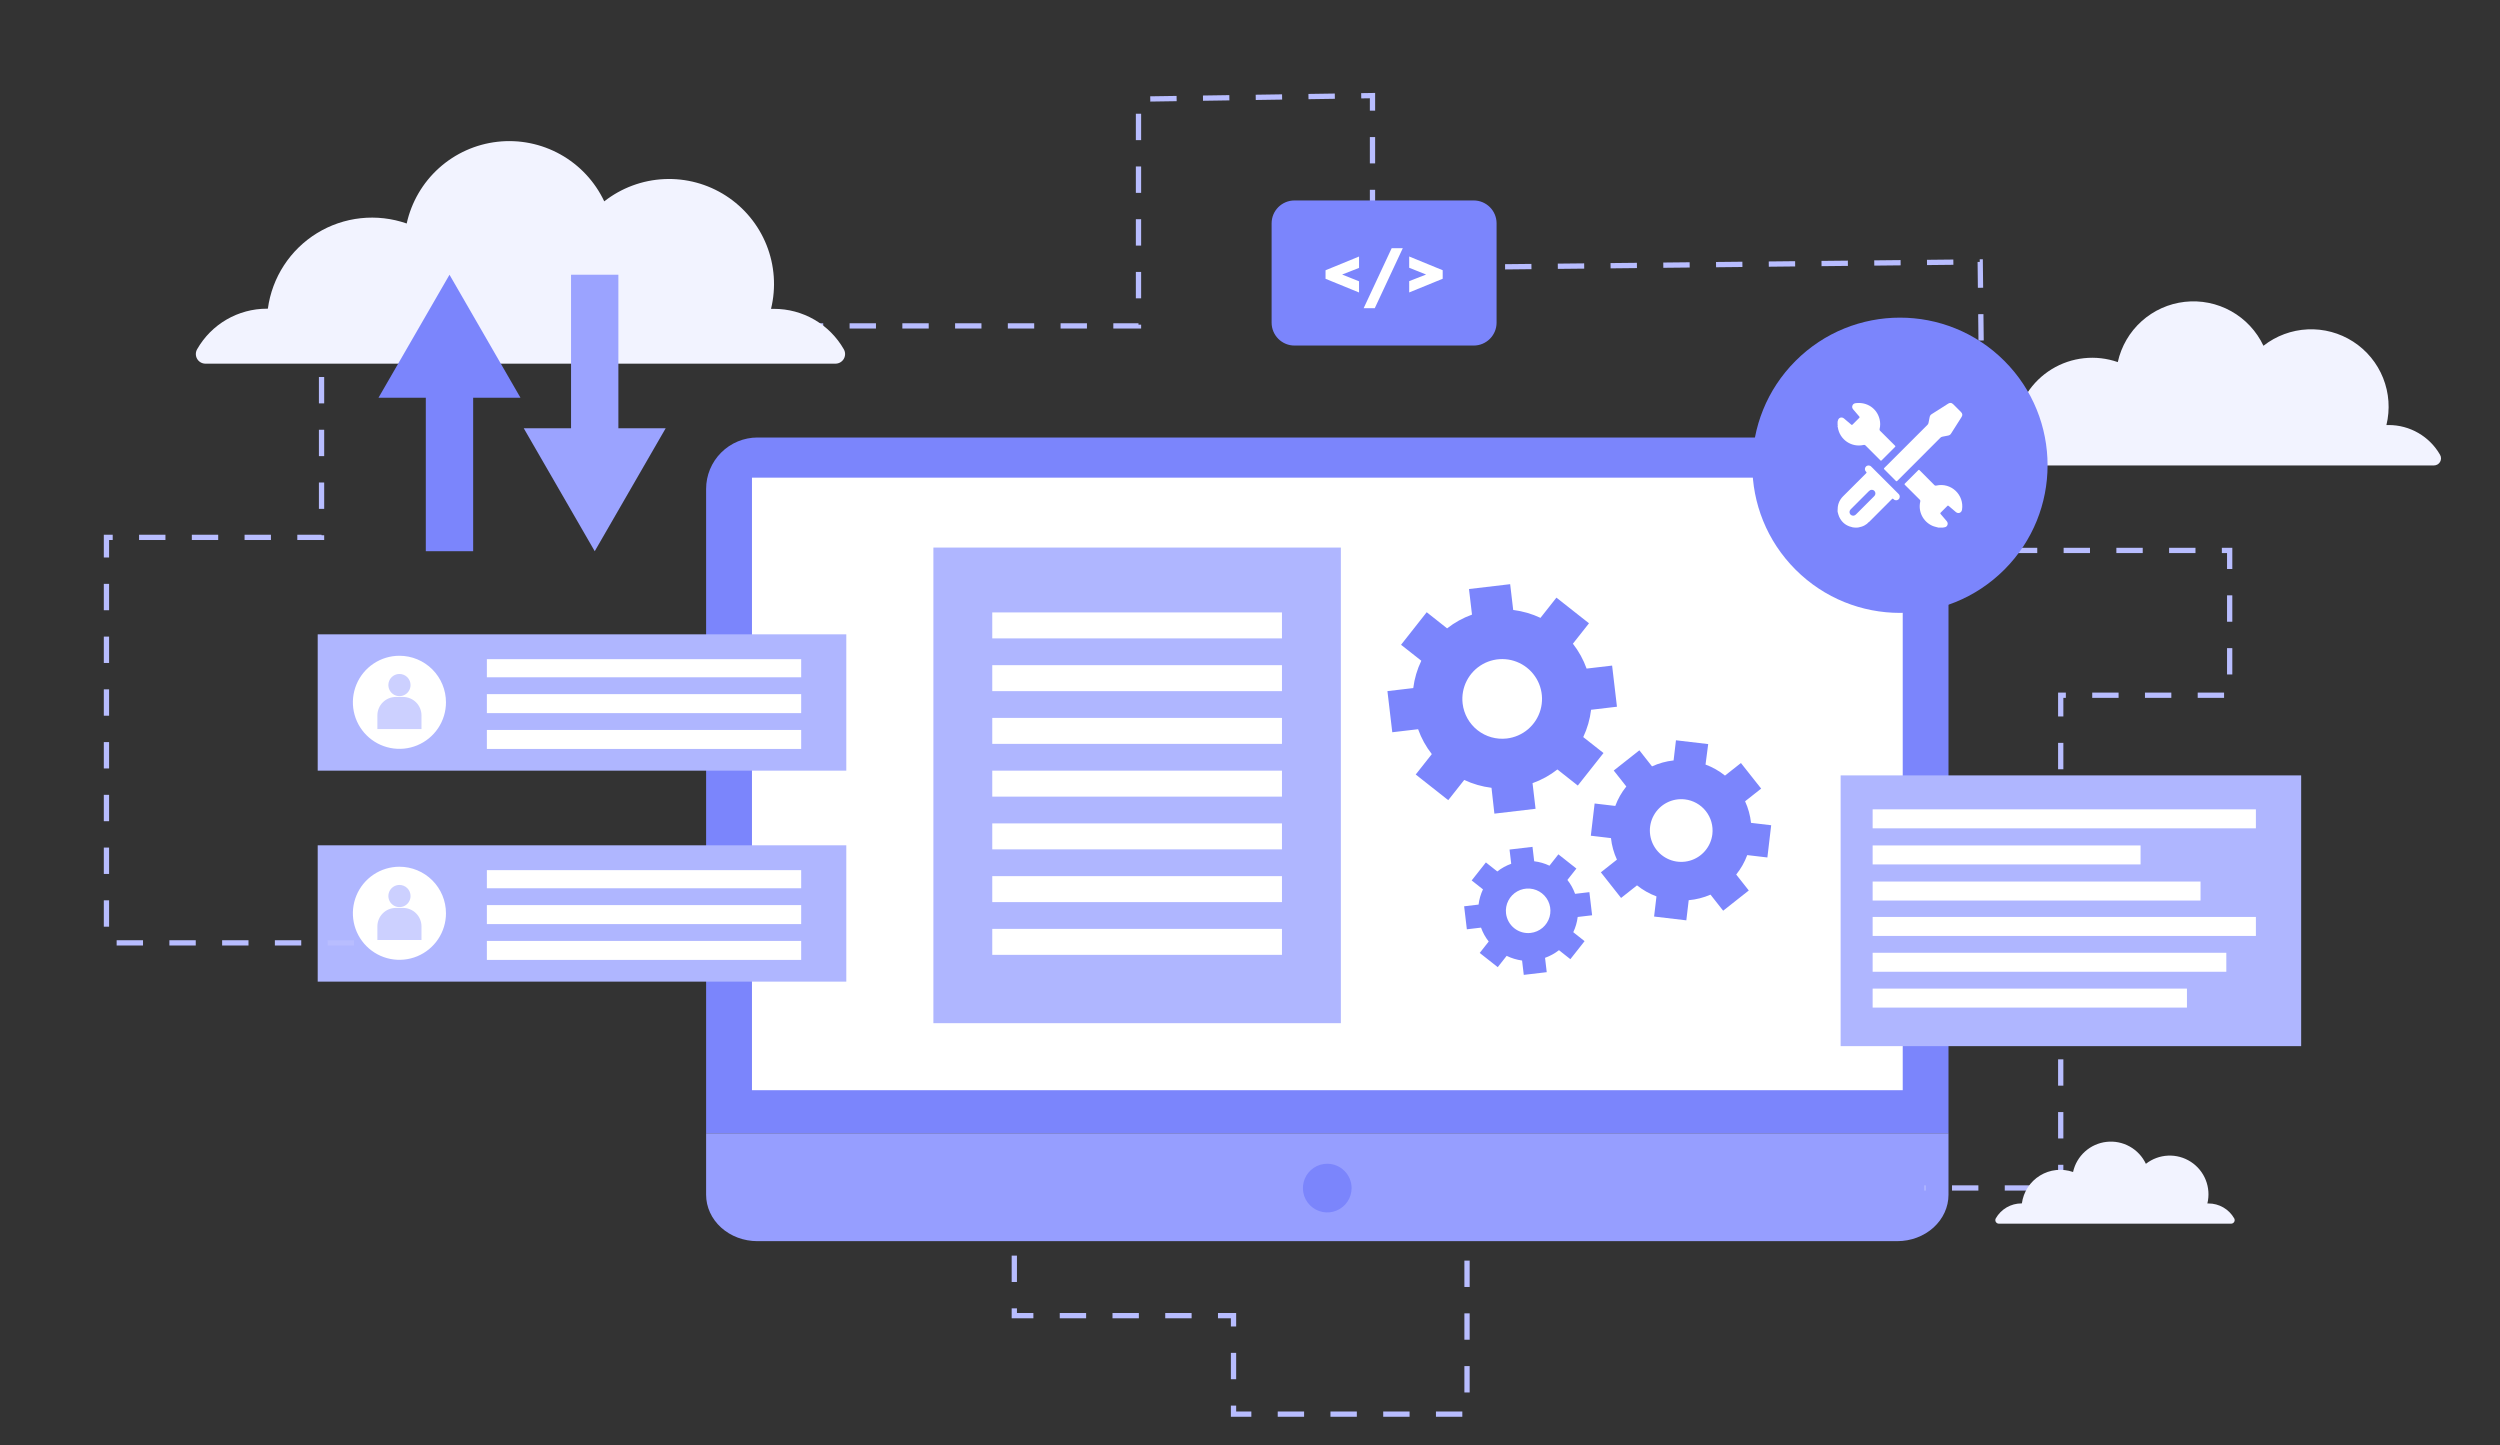 <svg width="948" height="548" viewBox="0 0 948 548" fill="none" xmlns="http://www.w3.org/2000/svg">
<rect x="0" y="0" width="948" height="548" fill="#333333" stroke="none"/>
<g clip-path="url(#clip0_7_77)">
<mask id="mask0_7_77" style="mask-type:luminance" maskUnits="userSpaceOnUse" x="0" y="0" width="948" height="548">
<path d="M948 0H0V548H948V0Z" fill="white"/>
</mask>
<g mask="url(#mask0_7_77)">
<path d="M384.625 456.129V498.896H467.75V536.241H556.295V453.117" stroke="#B8BDFF" stroke-width="2" stroke-dasharray="10 10"/>
<path d="M287.264 165.9H719.367C724.54 165.9 729.501 167.955 733.159 171.614C736.817 175.272 738.872 180.233 738.872 185.406V429.74H267.758V185.406C267.758 180.233 269.813 175.272 273.471 171.614C277.129 167.955 282.091 165.9 287.264 165.9Z" fill="#7B85FC"/>
<path d="M267.758 429.741H738.872V453.044C738.872 457.712 736.826 462.189 733.182 465.49C729.538 468.791 724.596 470.645 719.443 470.645H287.172C282.021 470.641 277.083 468.786 273.443 465.485C269.803 462.185 267.758 457.709 267.758 453.044V429.741Z" fill="#969EFF"/>
<path d="M721.513 181.129H285.148V413.403H721.513V181.129Z" fill="white"/>
<path d="M512.523 450.523C512.523 452.349 511.981 454.133 510.967 455.651C509.953 457.169 508.511 458.352 506.825 459.05C505.138 459.749 503.282 459.932 501.492 459.576C499.701 459.219 498.057 458.34 496.766 457.05C495.475 455.759 494.596 454.114 494.24 452.324C493.884 450.533 494.066 448.677 494.765 446.991C495.464 445.304 496.647 443.863 498.165 442.848C499.682 441.834 501.467 441.293 503.293 441.293C505.74 441.293 508.088 442.265 509.819 443.996C511.55 445.727 512.523 448.075 512.523 450.523Z" fill="#7B85FC"/>
<path d="M566.671 308.533L582.285 306.694L581.14 296.978C584.543 295.766 587.726 294.01 590.564 291.777L598.301 297.883L608.047 285.551L600.364 279.501C601.907 276.231 602.912 272.735 603.342 269.145L613.15 267.989L611.312 252.39L601.641 253.53C600.42 250.127 598.664 246.941 596.44 244.089L602.546 236.354L590.2 226.625L584.148 234.292C580.883 232.752 577.391 231.745 573.807 231.313L572.653 221.519L557.039 223.359L558.182 233.061C554.778 234.284 551.591 236.046 548.743 238.277L541.006 232.156L531.277 244.502L538.959 250.552C537.39 253.82 536.358 257.321 535.906 260.918L526.113 262.071L527.951 277.67L537.744 276.517C538.96 279.922 540.716 283.109 542.945 285.957L536.839 293.692L549.17 303.424L555.237 295.754C558.502 297.293 561.994 298.298 565.578 298.734L566.671 308.533ZM554.629 266.797C554.279 263.831 554.817 260.826 556.175 258.165C557.533 255.504 559.649 253.304 562.257 251.846C564.865 250.388 567.846 249.735 570.824 249.971C573.803 250.207 576.645 251.321 578.99 253.172C581.335 255.023 583.08 257.528 584.001 260.37C584.922 263.212 584.981 266.263 584.168 269.138C583.355 272.014 581.709 274.583 579.436 276.523C577.163 278.462 574.366 279.684 571.398 280.033C567.42 280.502 563.418 279.37 560.273 276.888C557.127 274.406 555.098 270.777 554.629 266.797Z" fill="#7B85FC"/>
<path d="M647.747 282.156L635.525 280.716L634.625 288.355C631.794 288.663 629.032 289.426 626.444 290.613L621.647 284.518L611.93 292.187L616.702 298.233C614.915 300.447 613.502 302.939 612.518 305.608L604.68 304.685L603.24 316.907L610.879 317.807C611.185 320.633 611.948 323.392 613.14 325.973L607.043 330.784L614.711 340.501L620.756 335.731C622.979 337.507 625.467 338.919 628.132 339.915L627.232 347.553L639.455 348.993L640.355 341.355C643.208 341.104 646.001 340.392 648.626 339.247L653.423 345.341L663.14 337.672L658.369 331.627C660.151 329.41 661.564 326.919 662.552 324.251L670.191 325.151L671.631 312.929L663.992 312.029C663.684 309.198 662.922 306.436 661.735 303.847L667.832 299.036L660.16 289.335L654.116 294.105C651.899 292.32 649.408 290.907 646.739 289.921L647.747 282.156ZM649.329 316.327C649.053 318.662 648.092 320.864 646.565 322.654C645.039 324.442 643.016 325.739 640.753 326.378C638.489 327.018 636.087 326.972 633.851 326.247C631.613 325.521 629.641 324.149 628.184 322.303C626.727 320.457 625.851 318.22 625.665 315.875C625.479 313.53 625.993 311.183 627.141 309.131C628.289 307.078 630.02 305.413 632.115 304.343C634.21 303.274 636.575 302.851 638.911 303.126C642.042 303.495 644.9 305.093 646.853 307.569C648.807 310.044 649.698 313.194 649.329 316.327Z" fill="#7B85FC"/>
<path d="M577.814 369.673L586.521 368.647L585.881 363.208C587.784 362.527 589.566 361.548 591.162 360.309L595.482 363.719L600.874 356.887L596.586 353.49C597.45 351.667 598.015 349.718 598.26 347.716L603.729 347.072L602.696 338.303L597.273 338.941C596.591 337.041 595.607 335.264 594.36 333.677L597.77 329.356L590.939 323.966L587.558 328.267C585.733 327.396 583.777 326.831 581.769 326.595L581.124 321.125L572.416 322.151L573.052 327.544C571.146 328.224 569.363 329.208 567.773 330.459L563.45 327.033L558.058 333.865L562.346 337.247C561.484 339.071 560.919 341.02 560.671 343.021L555.201 343.665L556.229 352.389L561.607 351.755C562.283 353.657 563.267 355.435 564.52 357.02L561.112 361.355L567.942 366.746L571.325 362.46C573.168 363.357 575.141 363.957 577.173 364.234L577.814 369.673ZM571.086 346.363C570.891 344.704 571.192 343.024 571.952 341.535C572.711 340.047 573.896 338.818 575.354 338.002C576.813 337.187 578.481 336.824 580.147 336.957C581.813 337.09 583.401 337.714 584.712 338.751C586.022 339.787 586.997 341.189 587.511 342.779C588.024 344.369 588.054 346.076 587.598 347.683C587.141 349.291 586.218 350.727 584.946 351.809C583.672 352.892 582.106 353.572 580.446 353.764C579.346 353.894 578.231 353.805 577.164 353.503C576.098 353.202 575.101 352.692 574.232 352.005C573.362 351.317 572.637 350.465 572.098 349.497C571.558 348.529 571.214 347.464 571.086 346.363Z" fill="#7B85FC"/>
<path d="M508.452 207.635H353.941V387.989H508.452V207.635Z" fill="#AFB6FF"/>
<path d="M486.118 232.232H376.266V242.078H486.118V232.232Z" fill="white"/>
<path d="M486.118 252.232H376.266V262.078H486.118V252.232Z" fill="white"/>
<path d="M486.118 272.232H376.266V282.078H486.118V272.232Z" fill="white"/>
<path d="M486.118 292.232H376.266V302.078H486.118V292.232Z" fill="white"/>
<path d="M486.118 312.232H376.266V322.078H486.118V312.232Z" fill="white"/>
<path d="M486.118 332.232H376.266V342.078H486.118V332.232Z" fill="white"/>
<path d="M486.118 352.232H376.266V362.078H486.118V352.232Z" fill="white"/>
<path d="M320.917 320.539H120.473V372.233H320.917V320.539Z" fill="#AFB6FF"/>
<path d="M169.112 346.316C169.112 349.806 168.077 353.219 166.137 356.121C164.198 359.024 161.442 361.286 158.216 362.622C154.991 363.958 151.443 364.307 148.019 363.626C144.595 362.945 141.45 361.264 138.982 358.796C136.514 356.328 134.832 353.183 134.151 349.759C133.47 346.335 133.82 342.787 135.156 339.561C136.492 336.336 138.754 333.58 141.657 331.64C144.559 329.701 147.971 328.666 151.462 328.666C156.143 328.666 160.633 330.525 163.942 333.835C167.252 337.145 169.112 341.635 169.112 346.316Z" fill="white"/>
<path d="M155.68 339.797C155.675 340.628 155.425 341.438 154.96 342.127C154.495 342.815 153.837 343.351 153.068 343.665C152.299 343.98 151.454 344.06 150.64 343.895C149.826 343.73 149.079 343.328 148.493 342.739C147.907 342.15 147.509 341.401 147.349 340.585C147.188 339.77 147.273 338.926 147.592 338.159C147.911 337.392 148.45 336.737 149.141 336.275C149.832 335.814 150.644 335.568 151.475 335.568C152.029 335.568 152.578 335.678 153.089 335.891C153.601 336.104 154.066 336.415 154.457 336.808C154.847 337.201 155.157 337.668 155.367 338.181C155.576 338.693 155.683 339.243 155.68 339.797Z" fill="#CCD0FF"/>
<path d="M150.111 344.283H152.82C154.679 344.283 156.463 345.022 157.777 346.336C159.092 347.65 159.829 349.433 159.829 351.292V356.455H143.102V351.292C143.102 349.433 143.84 347.65 145.154 346.336C146.469 345.022 148.252 344.283 150.111 344.283Z" fill="#CCD0FF"/>
<path d="M303.807 329.957H184.621V336.827H303.807V329.957Z" fill="white"/>
<path d="M303.807 343.215H184.621V350.414H303.807V343.215Z" fill="white"/>
<path d="M303.807 356.801H184.621V364H303.807V356.801Z" fill="white"/>
<path d="M320.917 240.539H120.473V292.233H320.917V240.539Z" fill="#AFB6FF"/>
<path d="M169.112 266.316C169.112 269.806 168.077 273.219 166.137 276.121C164.198 279.024 161.442 281.286 158.216 282.622C154.991 283.958 151.443 284.307 148.019 283.626C144.595 282.945 141.45 281.264 138.982 278.796C136.514 276.328 134.832 273.183 134.151 269.759C133.47 266.335 133.82 262.787 135.156 259.561C136.492 256.336 138.754 253.58 141.657 251.64C144.559 249.701 147.971 248.666 151.462 248.666C156.143 248.666 160.633 250.525 163.942 253.835C167.252 257.145 169.112 261.635 169.112 266.316Z" fill="white"/>
<path d="M155.68 259.797C155.675 260.628 155.425 261.438 154.96 262.127C154.495 262.815 153.837 263.351 153.068 263.665C152.299 263.98 151.454 264.06 150.64 263.895C149.826 263.73 149.079 263.328 148.493 262.739C147.907 262.15 147.509 261.401 147.349 260.585C147.188 259.77 147.273 258.926 147.592 258.159C147.911 257.392 148.45 256.737 149.141 256.275C149.832 255.814 150.644 255.568 151.475 255.568C152.029 255.568 152.578 255.678 153.089 255.891C153.601 256.104 154.066 256.415 154.457 256.808C154.847 257.201 155.157 257.668 155.367 258.181C155.576 258.693 155.683 259.243 155.68 259.797Z" fill="#CCD0FF"/>
<path d="M150.111 264.283H152.82C154.679 264.283 156.463 265.022 157.777 266.336C159.092 267.65 159.829 269.433 159.829 271.292V276.455H143.102V271.292C143.102 269.433 143.84 267.65 145.154 266.336C146.469 265.022 148.252 264.283 150.111 264.283Z" fill="#CCD0FF"/>
<path d="M303.807 249.957H184.621V256.827H303.807V249.957Z" fill="white"/>
<path d="M303.807 263.215H184.621V270.414H303.807V263.215Z" fill="white"/>
<path d="M303.807 276.801H184.621V284H303.807V276.801Z" fill="white"/>
<path d="M134.231 357.536H40.367V203.772H121.93V131.036" stroke="#B8BDFF" stroke-width="2" stroke-dasharray="10 10"/>
<path d="M302.169 123.577H374.77H431.717V37.585L520.447 36.253V101.694L750.899 99.31L752.136 208.727H845.493V263.638H781.427V450.471H729.738" stroke="#B8BDFF" stroke-width="2" stroke-dasharray="10 10"/>
<path d="M490.876 131.034H558.823C563.616 131.034 567.504 127.146 567.504 122.353V84.692C567.504 79.899 563.616 76.012 558.823 76.012H490.876C486.083 76.012 482.195 79.899 482.195 84.692V122.353C482.21 127.161 486.083 131.034 490.876 131.034Z" fill="#7B85FC"/>
<path d="M502.645 105.719V102.484L515.347 97.275V101.593L508.936 104.101L515.347 106.668V110.912L502.645 105.719Z" fill="white"/>
<path d="M527.718 94.129H531.933L521.308 116.877H517.094L527.718 94.129Z" fill="white"/>
<path d="M534.367 110.899V106.61L540.778 104.102L534.367 101.535V97.262L547.069 102.47V105.705L534.367 110.899Z" fill="white"/>
<path d="M293.497 117.119H292.374C294.335 109.078 293.742 100.624 290.675 92.936C287.609 85.248 282.223 78.707 275.266 74.222C268.309 69.738 260.127 67.533 251.859 67.915C243.591 68.297 235.647 71.246 229.133 76.353C225.589 68.836 219.783 62.615 212.527 58.563C205.271 54.511 196.929 52.83 188.67 53.756C180.411 54.682 172.649 58.169 166.47 63.727C160.292 69.285 156.007 76.637 154.216 84.752C148.634 82.8 142.688 82.114 136.808 82.746C130.928 83.377 125.263 85.31 120.223 88.403C115.183 91.496 110.895 95.672 107.669 100.628C104.443 105.584 102.361 111.196 101.574 117.057H101.221C95.842 117.052 90.558 118.474 85.907 121.176C81.256 123.878 77.406 127.766 74.746 132.441C74.428 132.996 74.261 133.624 74.262 134.264C74.263 134.904 74.433 135.532 74.754 136.086C75.075 136.639 75.536 137.098 76.091 137.417C76.646 137.736 77.275 137.903 77.915 137.902H316.803C317.443 137.903 318.071 137.736 318.626 137.417C319.181 137.098 319.642 136.639 319.963 136.086C320.284 135.532 320.454 134.904 320.456 134.264C320.457 133.624 320.29 132.996 319.972 132.441C317.304 127.777 313.45 123.902 308.8 121.211C304.149 118.52 298.87 117.108 293.497 117.119Z" fill="#F2F3FF"/>
<path d="M905.758 161.175H904.93C906.376 155.246 905.938 149.014 903.678 143.345C901.417 137.676 897.445 132.853 892.316 129.546C887.186 126.239 881.154 124.614 875.057 124.896C868.961 125.177 863.104 127.352 858.301 131.117C855.688 125.574 851.407 120.988 846.057 118C840.707 115.012 834.556 113.773 828.467 114.456C822.377 115.139 816.653 117.71 812.097 121.808C807.542 125.906 804.383 131.327 803.063 137.311C798.947 135.871 794.563 135.366 790.227 135.832C785.892 136.297 781.714 137.722 777.998 140.002C774.282 142.283 771.121 145.362 768.742 149.016C766.364 152.671 764.828 156.809 764.248 161.13H763.988C760.022 161.127 756.125 162.174 752.696 164.167C749.267 166.159 746.428 169.025 744.467 172.473C744.232 172.882 744.109 173.345 744.11 173.817C744.111 174.289 744.236 174.752 744.472 175.16C744.709 175.568 745.05 175.907 745.459 176.142C745.868 176.377 746.331 176.5 746.803 176.499H922.941C923.413 176.5 923.876 176.377 924.285 176.142C924.695 175.907 925.035 175.568 925.272 175.16C925.509 174.752 925.633 174.289 925.634 173.817C925.635 173.345 925.512 172.882 925.277 172.473C923.311 169.034 920.469 166.177 917.04 164.193C913.611 162.208 909.719 161.167 905.758 161.175Z" fill="#F2F3FF"/>
<path d="M760.044 216.014C781.906 194.152 781.906 158.707 760.044 136.846C738.183 114.984 702.738 114.984 680.877 136.846C659.015 158.707 659.015 194.152 680.877 216.014C702.738 237.875 738.183 237.875 760.044 216.014Z" fill="#7B85FC"/>
<path d="M719.967 187.337C716.501 183.86 713.03 180.389 709.553 176.923C708.983 176.354 708.1 176.367 707.568 176.914C707.035 177.462 707.022 178.301 707.6 178.856C707.894 179.138 707.835 179.269 707.58 179.524C704.677 182.409 701.784 185.307 698.892 188.203C698.162 188.933 697.576 189.806 697.229 190.781C696.893 191.727 696.804 192.73 696.809 193.728C696.81 193.844 696.811 193.961 696.831 194.075C696.844 194.156 696.867 194.235 696.889 194.315C697.039 194.856 697.167 195.399 697.394 195.911C697.608 196.396 697.875 196.857 698.185 197.286C698.689 197.983 699.329 198.573 700.064 199.019C700.841 199.489 701.697 199.782 702.581 199.974C703.097 200.086 703.639 200.063 704.199 200.057C704.295 200.055 704.392 200.054 704.488 200.044C704.589 200.033 704.689 200.014 704.789 199.993C705.562 199.834 706.295 199.632 706.995 199.255C707.327 199.077 707.643 198.87 707.943 198.641C708.099 198.522 708.658 197.874 708.815 197.874C711.658 195.015 714.517 192.171 717.36 189.312C717.608 189.064 717.738 188.982 718.026 189.283C718.583 189.864 719.42 189.853 719.968 189.323C720.519 188.793 720.536 187.909 719.967 187.337ZM710.919 187.882C710.841 188.011 710.727 188.122 710.62 188.23C708.361 190.491 706.098 192.748 703.841 195.012C703.447 195.407 703 195.638 702.437 195.516C701.406 195.292 701 194.094 701.67 193.271C701.794 193.116 701.945 192.982 702.086 192.84C704.27 190.656 706.456 188.473 708.637 186.286C708.952 185.971 709.294 185.733 709.762 185.74C710.295 185.748 710.708 185.968 710.97 186.441C711.241 186.929 711.205 187.415 710.919 187.882Z" fill="white"/>
<path d="M735.051 200.07C734.283 199.837 733.486 199.711 732.741 199.378C729.204 197.792 727.272 193.932 728.171 190.169C728.242 189.872 728.187 189.695 727.976 189.487C726.108 187.635 724.255 185.767 722.387 183.916C722.16 183.69 722.108 183.576 722.371 183.318C724.051 181.669 725.713 180.003 727.366 178.327C727.598 178.091 727.709 178.111 727.931 178.335C729.77 180.194 731.627 182.035 733.467 183.893C733.709 184.138 733.912 184.204 734.265 184.126C739.848 182.872 744.888 187.62 744 193.28C743.816 194.462 742.597 194.938 741.674 194.175C740.762 193.421 739.864 192.649 738.971 191.873C738.766 191.694 738.642 191.646 738.421 191.875C737.6 192.729 736.762 193.566 735.908 194.387C735.682 194.605 735.72 194.729 735.9 194.936C736.636 195.783 737.349 196.651 738.089 197.495C738.508 197.971 738.713 198.481 738.468 199.098C738.222 199.716 737.717 199.958 737.085 199.987C737.013 199.991 736.929 199.972 736.898 200.071C736.283 200.07 735.667 200.07 735.051 200.07Z" fill="white"/>
<path d="M696.815 159.806C696.967 159.738 696.902 159.591 696.927 159.482C697.187 158.356 698.352 157.945 699.245 158.683C700.145 159.428 701.035 160.186 701.914 160.954C702.148 161.159 702.281 161.216 702.534 160.951C703.327 160.114 704.144 159.297 704.98 158.504C705.244 158.254 705.194 158.12 704.988 157.885C704.238 157.029 703.514 156.151 702.769 155.291C702.373 154.834 702.222 154.335 702.449 153.759C702.678 153.178 703.147 152.944 703.74 152.872C708.001 152.36 711.742 154.889 712.737 158.967C713.041 160.213 713.049 161.465 712.736 162.71C712.666 162.991 712.731 163.159 712.927 163.353C714.805 165.217 716.669 167.095 718.549 168.957C718.771 169.176 718.799 169.287 718.56 169.523C716.873 171.187 715.199 172.862 713.535 174.548C713.311 174.775 713.204 174.735 713.005 174.534C711.14 172.657 709.263 170.793 707.398 168.915C707.192 168.705 707.015 168.645 706.718 168.715C702.137 169.799 697.613 166.732 696.907 162.077C696.893 161.991 696.925 161.888 696.815 161.839C696.815 161.777 696.815 161.715 696.815 161.654C696.891 161.469 696.891 161.284 696.815 161.1C696.815 160.668 696.815 160.237 696.815 159.806Z" fill="white"/>
<path d="M739.581 152.789C739.987 152.793 740.324 152.958 740.608 153.24C741.62 154.251 742.638 155.257 743.64 156.277C744.196 156.843 744.258 157.446 743.834 158.118C742.498 160.235 741.148 162.343 739.808 164.457C739.562 164.845 739.214 165.066 738.77 165.156C738.033 165.305 737.299 165.473 736.557 165.592C736.23 165.645 735.996 165.785 735.77 166.012C730.357 171.433 724.936 176.847 719.529 182.274C719.247 182.557 719.113 182.573 718.826 182.279C717.43 180.847 716.012 179.437 714.587 178.034C714.338 177.789 714.316 177.663 714.579 177.4C720.017 171.981 725.44 166.55 730.873 161.126C731.099 160.9 731.244 160.668 731.295 160.341C731.412 159.614 731.588 158.896 731.724 158.172C731.814 157.691 732.045 157.324 732.463 157.059C734.551 155.737 736.635 154.408 738.721 153.081C738.985 152.914 739.259 152.785 739.581 152.789Z" fill="white"/>
<path d="M837.45 456.353H837.036C837.759 453.389 837.54 450.272 836.41 447.438C835.28 444.604 833.294 442.192 830.729 440.539C828.164 438.886 825.148 438.073 822.1 438.214C819.052 438.354 816.123 439.442 813.722 441.324C812.415 438.553 810.275 436.26 807.6 434.766C804.925 433.272 801.849 432.652 798.805 432.994C795.76 433.335 792.898 434.62 790.621 436.67C788.343 438.719 786.763 441.429 786.103 444.421C784.045 443.701 781.853 443.449 779.685 443.681C777.518 443.914 775.429 444.626 773.571 445.767C771.713 446.907 770.132 448.447 768.943 450.274C767.754 452.101 766.986 454.17 766.696 456.33H766.566C764.583 456.329 762.635 456.853 760.92 457.849C759.206 458.845 757.786 460.278 756.805 462.002C756.688 462.206 756.626 462.438 756.627 462.674C756.628 462.91 756.69 463.141 756.809 463.345C756.927 463.549 757.097 463.719 757.301 463.836C757.506 463.954 757.738 464.015 757.974 464.015H846.042C846.278 464.015 846.51 463.954 846.714 463.836C846.919 463.719 847.089 463.549 847.207 463.345C847.326 463.141 847.388 462.91 847.389 462.674C847.389 462.438 847.328 462.206 847.21 462.002C846.227 460.282 844.806 458.854 843.092 457.862C841.377 456.87 839.431 456.349 837.45 456.353Z" fill="#F2F3FF"/>
<path d="M697.969 294.029H872.599V396.695H697.969V294.029Z" fill="#AFB6FF"/>
<path d="M855.433 306.9H710.105V314.1H855.433V306.9Z" fill="white"/>
<path d="M811.703 320.59H710.105V327.79H811.703V320.59Z" fill="white"/>
<path d="M834.441 334.281H710.105V341.481H834.441V334.281Z" fill="white"/>
<path d="M855.433 347.706H710.105V354.906H855.433V347.706Z" fill="white"/>
<path d="M844.217 361.293H710.105V368.493H844.217V361.293Z" fill="white"/>
<path d="M829.291 374.878H710.105V382.078H829.291V374.878Z" fill="white"/>
<path d="M197.357 150.809L170.451 104.181L143.531 150.809H161.467V209.019H179.421V150.809H197.357Z" fill="#7B85FC"/>
<path d="M198.602 162.392L225.522 209.019L252.428 162.392H234.491V104.182H216.539V162.392H198.602Z" fill="#9BA3FF"/>
</g>
</g>
<defs>
<clipPath id="clip0_7_77">
<rect width="948" height="548" fill="white"/>
</clipPath>
</defs>
</svg>
